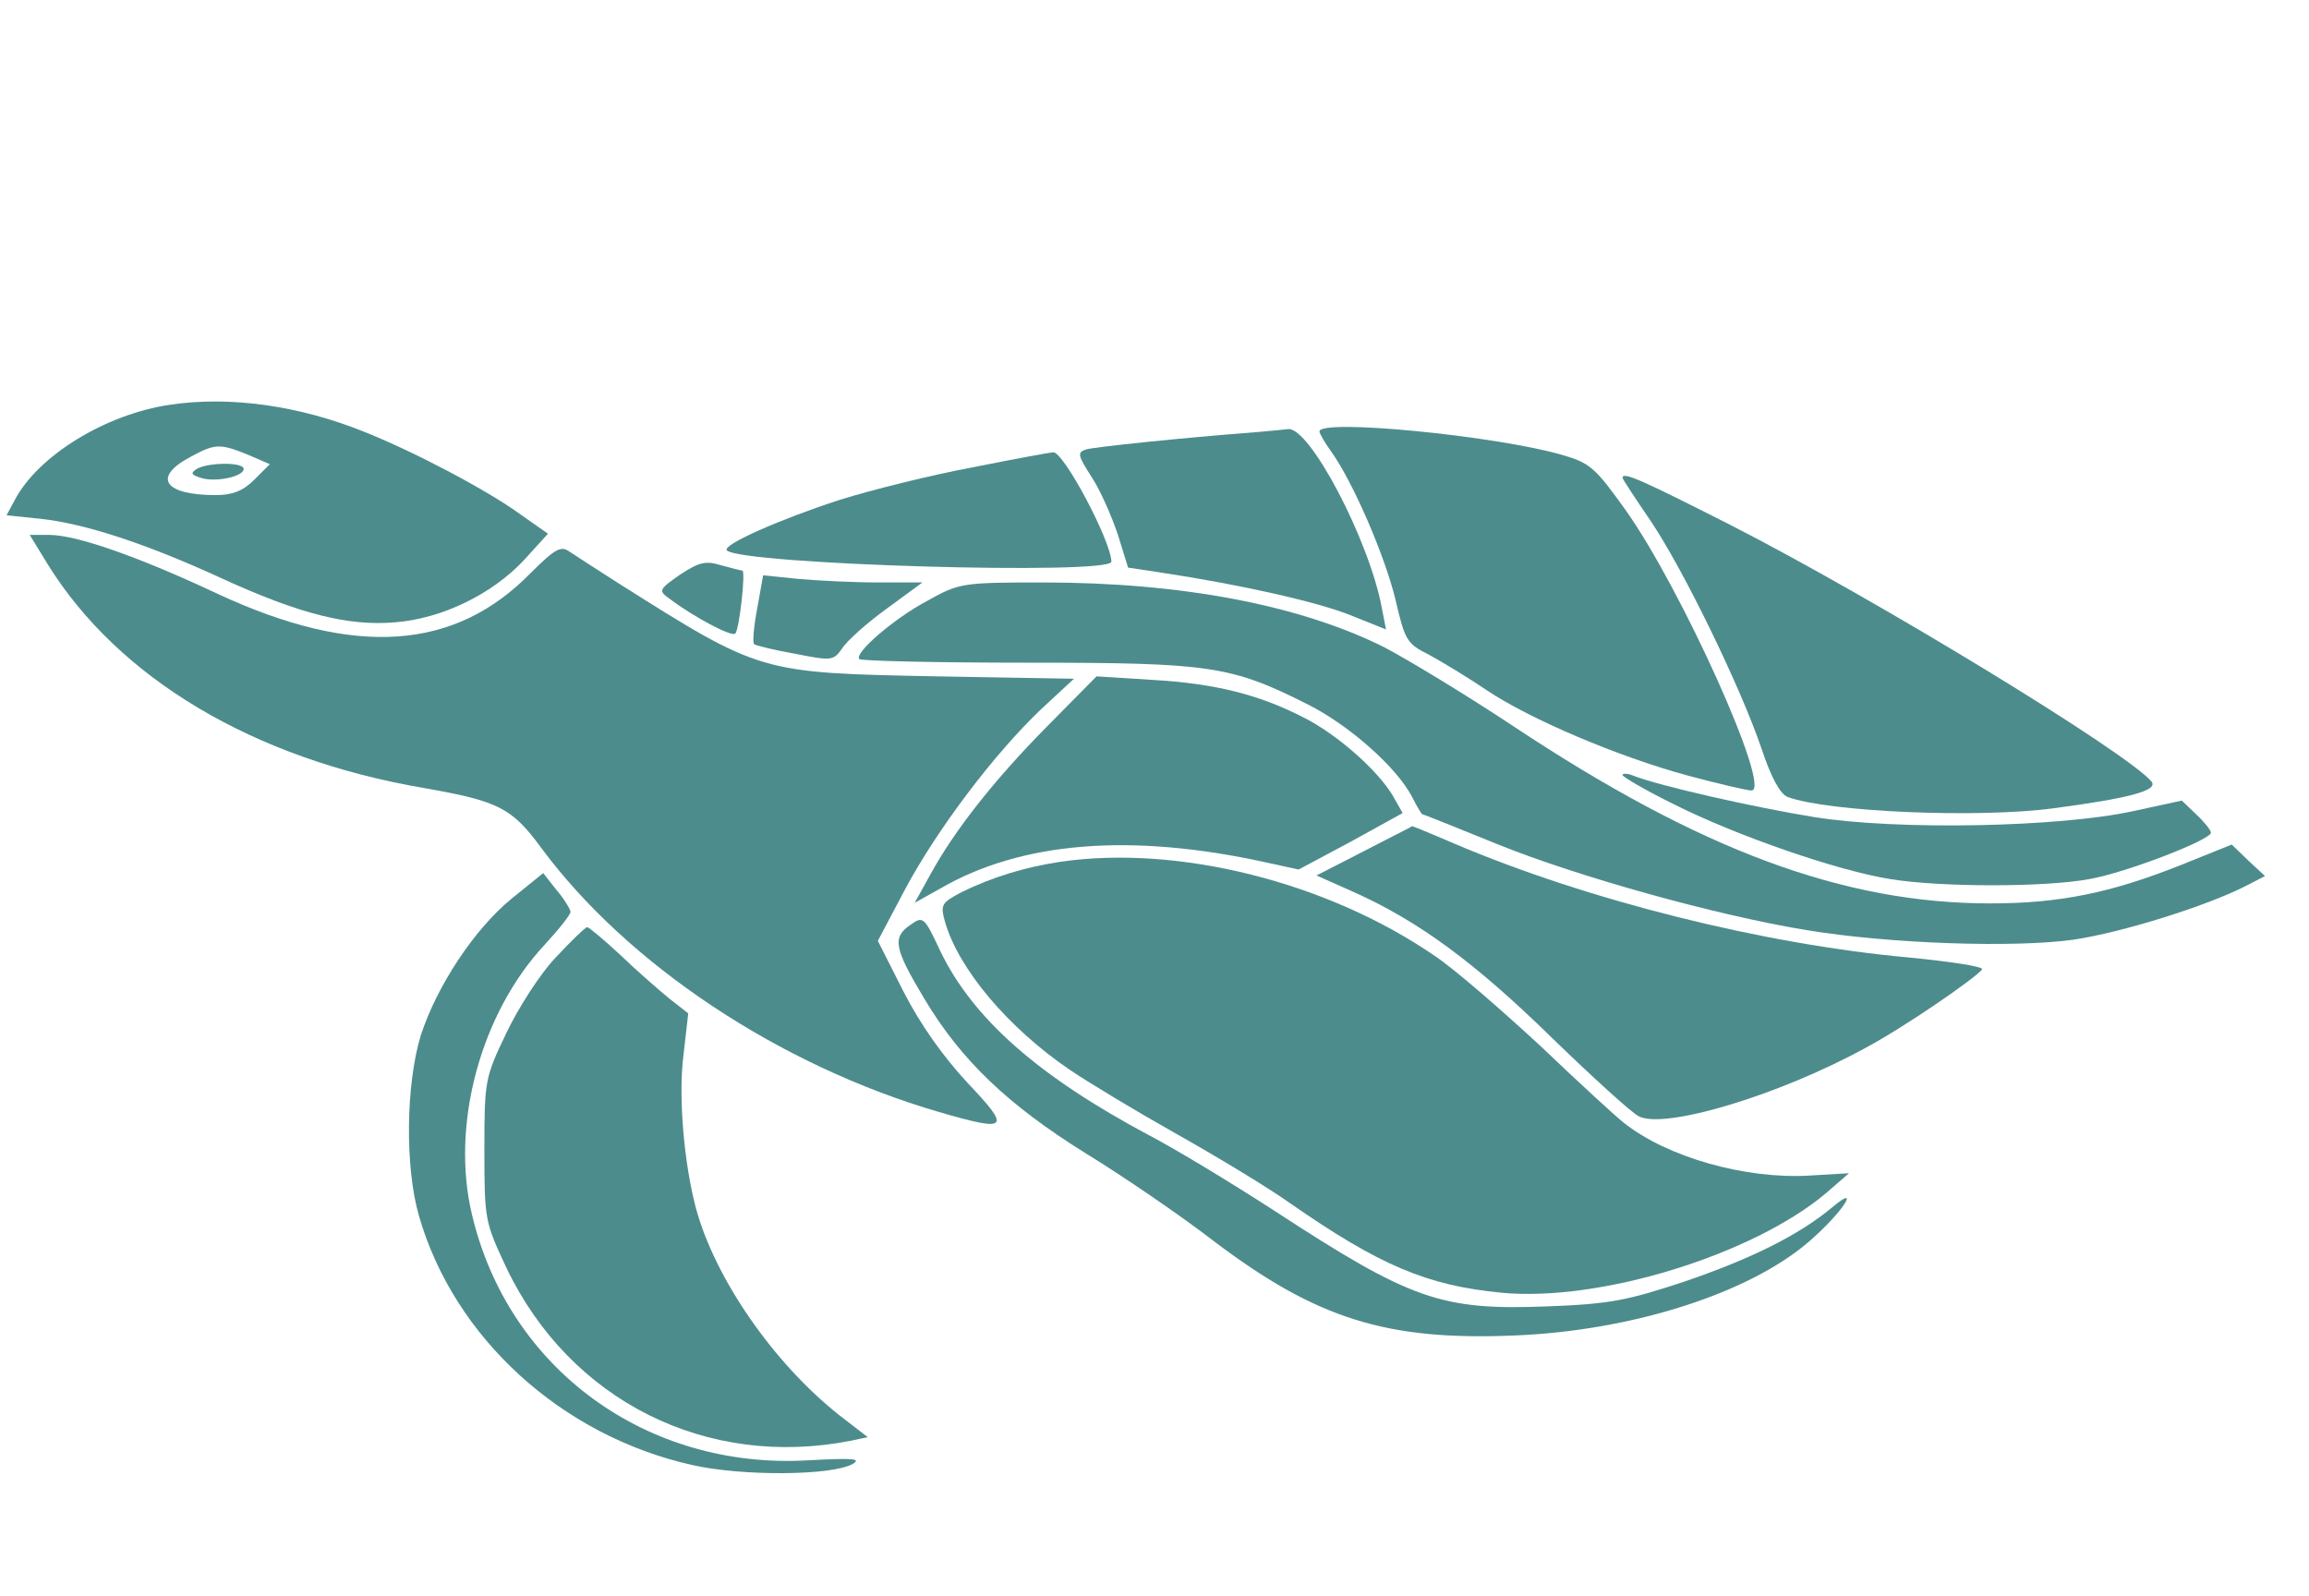 <svg width="518" height="358" viewBox="0 0 518 358" fill="none" xmlns="http://www.w3.org/2000/svg">
<path d="M38.133 90.8C23.6 92.933 8.533 102.267 3.333 112.133L1.467 115.6L9.2 116.4C19.067 117.467 32.933 122 50 129.867C67.2 137.733 78.267 140.533 88.667 139.6C99.067 138.8 110.4 133.333 117.6 125.6L122.933 119.733L116.667 115.333C109.333 110 93.2 101.467 81.867 96.933C67.067 90.933 51.467 88.8 38.133 90.8ZM55.6 102L60.533 104.133L57.067 107.6C54.533 110.133 52.133 111.067 48.4 111.067C36.8 111.067 34.133 107.067 42.667 102.533C48.267 99.467 49.333 99.467 55.6 102Z" fill="#4D8C8C"/>
<path d="M44.133 105.2C42.667 106.133 42.933 106.533 45.067 107.2C48.267 108.267 54.667 106.933 54.667 105.2C54.667 103.6 46.533 103.733 44.133 105.2Z" fill="#4D8C8C"/>
<path d="M282 96.933C264.533 98.267 245.733 100.267 243.733 100.8C241.6 101.467 241.733 102.133 244.933 107.067C246.933 110.133 249.467 116 250.8 120L253.067 127.333L260.133 128.4C278.667 131.2 295.6 135.067 302.933 138L310.933 141.2L310 136.4C307.2 121.2 293.733 95.6 288.933 96.267C288 96.4 284.933 96.667 282 96.933Z" fill="#4D8C8C"/>
<path d="M296 96.8C296 97.2 297.2 99.333 298.667 101.333C303.6 108.267 310.667 124.667 313.067 134.533C315.2 143.733 315.6 144.4 320.667 146.933C323.6 148.533 329.333 152 333.467 154.8C343.2 161.333 362.933 169.733 378.667 174C385.6 175.867 392 177.333 392.933 177.333C397.6 177.333 377.2 132 364.667 114.4C357.867 104.933 356.8 103.867 350.267 102C335.333 97.733 296 93.867 296 96.8Z" fill="#4D8C8C"/>
<path d="M218.4 104.8C209.067 106.533 195.6 109.867 188.4 112.133C175.2 116.4 161.867 122.267 163.067 123.467C166.267 126.667 249.333 129.067 249.333 126C249.2 121.2 238.533 101.2 236.267 101.467C235.733 101.467 227.733 102.933 218.4 104.8Z" fill="#4D8C8C"/>
<path d="M364 107.2C364 107.467 366.8 111.733 370.267 116.8C377.733 127.867 390.533 154.267 395.2 168C397.333 174.4 399.333 178.133 401.067 178.8C410.133 182.133 443.6 183.6 460.667 181.333C477.733 179.067 484.267 177.333 482.667 175.333C477.2 168.8 420.533 134.267 388.133 117.733C368.133 107.6 364 105.733 364 107.2Z" fill="#4D8C8C"/>
<path d="M10.667 126.533C26.533 152.133 56.8 170.267 95.2 176.8C111.867 179.733 114.8 181.2 121.467 190.267C140.8 216.4 174.933 239.067 210.667 249.467C226.267 254 226.933 253.333 217.067 242.933C211.6 237.067 206.4 229.733 202.667 222.4L196.933 211.067L203.067 199.467C210.267 186 223.067 169.067 233.6 159.067L240.933 152.267L210.133 151.733C170.267 150.933 170.8 151.067 138.667 130.8C133.867 127.733 128.933 124.533 127.733 123.733C125.867 122.4 124.533 123.067 119.067 128.533C102 146 79.6 147.467 49.067 133.333C30.933 124.8 17.067 120 11.067 120H6.667L10.667 126.533Z" fill="#4D8C8C"/>
<path d="M152.533 128.933C147.733 132.267 147.733 132.533 150.133 134.267C155.6 138.4 164.133 142.933 164.933 142.133C165.867 141.333 167.333 128 166.533 128C166.267 128 164.133 127.467 161.733 126.8C158.267 125.733 156.8 126.133 152.533 128.933Z" fill="#4D8C8C"/>
<path d="M169.867 136.533C169.067 140.667 168.8 144.267 169.2 144.533C169.6 144.8 173.733 145.867 178.4 146.667C186.533 148.267 186.933 148.267 188.933 145.467C190 143.733 194.533 139.733 198.933 136.533L206.933 130.667H197.067C191.6 130.667 183.467 130.267 179.067 129.867L171.2 129.067L169.867 136.533Z" fill="#4D8C8C"/>
<path d="M208 134.8C200.267 138.933 191.467 146.667 192.8 147.867C193.2 148.267 210.133 148.667 230.4 148.667C271.467 148.667 276.133 149.333 293.333 158C302.667 162.667 313.333 172.133 316.8 178.8C317.867 180.933 318.933 182.667 319.067 182.667C319.333 182.667 326.933 185.733 336.133 189.467C354 196.667 384.933 205.333 405.333 208.667C423.867 211.733 452 212.667 465.2 210.8C476 209.2 494.8 203.333 503.733 198.8L508.133 196.533L504.4 193.067L500.667 189.467L489.067 194.133C473.6 200.267 462.133 202.667 446.533 202.667C413.6 202.667 381.467 190.8 339.333 162.8C329.067 156 316.133 148.133 310.533 145.2C291.6 135.733 265.067 130.667 234 130.667C215.733 130.667 215.2 130.8 208 134.8Z" fill="#4D8C8C"/>
<path d="M234.933 162.933C223.067 174.933 214.133 186.267 208.667 196.267L205.2 202.533L210.933 199.333C229.067 188.8 253.733 186.8 284 193.467L291.333 195.067L303.067 188.8L314.667 182.4L312.4 178.4C308.933 172.667 299.867 164.667 292.4 160.933C282.267 155.733 272.4 153.333 258.667 152.533L246 151.733L234.933 162.933Z" fill="#4D8C8C"/>
<path d="M364 173.867C364 174.267 369.2 177.333 375.733 180.533C389.867 187.6 412.267 195.333 424 197.2C435.333 199.067 458.8 199.067 468.8 197.2C477.067 195.733 496 188.4 496 186.8C496 186.267 494.533 184.4 492.667 182.667L489.467 179.6L478.4 182C461.733 185.6 425.733 186.267 407.2 183.333C393.867 181.2 372 176.267 366.4 174C365.067 173.467 364 173.467 364 173.867Z" fill="#4D8C8C"/>
<path d="M306 190.933L295.333 196.4L303.733 200.133C318.267 206.667 330.8 215.867 348 232.667C357.2 241.6 366 249.6 367.6 250.4C373.333 253.467 399.067 245.733 418.533 235.067C427.067 230.533 443.333 219.333 444.667 217.467C444.933 216.8 437.6 215.733 428.267 214.8C395.733 211.867 356.133 202 326.133 189.2C321.2 187.067 316.933 185.333 316.8 185.333C316.8 185.467 311.867 187.867 306 190.933Z" fill="#4D8C8C"/>
<path d="M237.867 193.333C229.867 194.533 222.533 196.8 215.733 200.133C211.2 202.533 210.933 202.933 212 206.8C215.067 217.467 226.267 230.667 240 240C244.533 243.067 255.2 249.467 263.733 254.267C272.267 259.067 283.867 266 289.333 269.867C309.467 283.867 320.133 288.4 336.8 290C358.933 292.133 393.333 281.467 409.733 267.6L414.8 263.2L405.733 263.733C391.467 264.533 374 259.6 364.267 251.867C362.533 250.533 354.133 242.8 345.6 234.667C336.933 226.667 326.4 217.467 322 214.533C297.867 197.867 264.267 189.467 237.867 193.333Z" fill="#4D8C8C"/>
<path d="M114.933 201.467C106.4 208.4 98 221.2 94.4 232.267C91.067 243.2 90.8 261.733 94 272.8C101.867 300.133 126 322.133 155.333 328.667C166.533 331.2 186.667 331.067 191.333 328.4C193.333 327.2 191.2 327.067 181.333 327.6C145.067 329.733 114 307.067 105.867 272.4C101.067 252.267 107.867 227.333 122.133 212C125.333 208.533 128 205.2 128 204.533C127.867 203.867 126.533 201.6 124.8 199.6L121.867 195.867L114.933 201.467Z" fill="#4D8C8C"/>
<path d="M204.267 207.467C200.133 210.267 200.533 212.667 207.333 224C215.6 237.867 226.133 247.867 243.467 258.667C251.733 263.733 264.667 272.533 272.267 278.4C295.333 295.867 311.067 300.8 339.733 299.6C366.4 298.533 392.8 290 406.133 278.267C413.333 272 417.733 265.2 410.933 270.933C403.733 276.933 393.2 282.267 378 287.467C365.067 291.733 361.333 292.533 347.2 293.067C323.2 294 316.533 291.6 285.867 271.6C276.4 265.467 263.867 257.867 258 254.8C232.933 241.467 218.267 228.533 210.933 213.333C207.333 205.6 207.067 205.467 204.267 207.467Z" fill="#4D8C8C"/>
<path d="M124.667 214.8C121.2 218.4 116.267 226.133 113.6 231.733C108.8 241.733 108.667 242.4 108.667 258C108.667 273.733 108.8 274.133 113.6 284.4C127.867 314.267 158.533 329.6 190.933 323.2L194.667 322.4L188.267 317.467C173.467 305.733 160.4 286.8 156.133 271.067C153.467 261.067 152.133 246.133 153.333 236.667L154.4 227.333L150.133 224C147.867 222.133 142.933 217.867 139.2 214.267C135.467 210.8 132.133 208 131.733 208C131.333 208 128.133 211.067 124.667 214.8Z" fill="#4D8C8C"/>
</svg>
